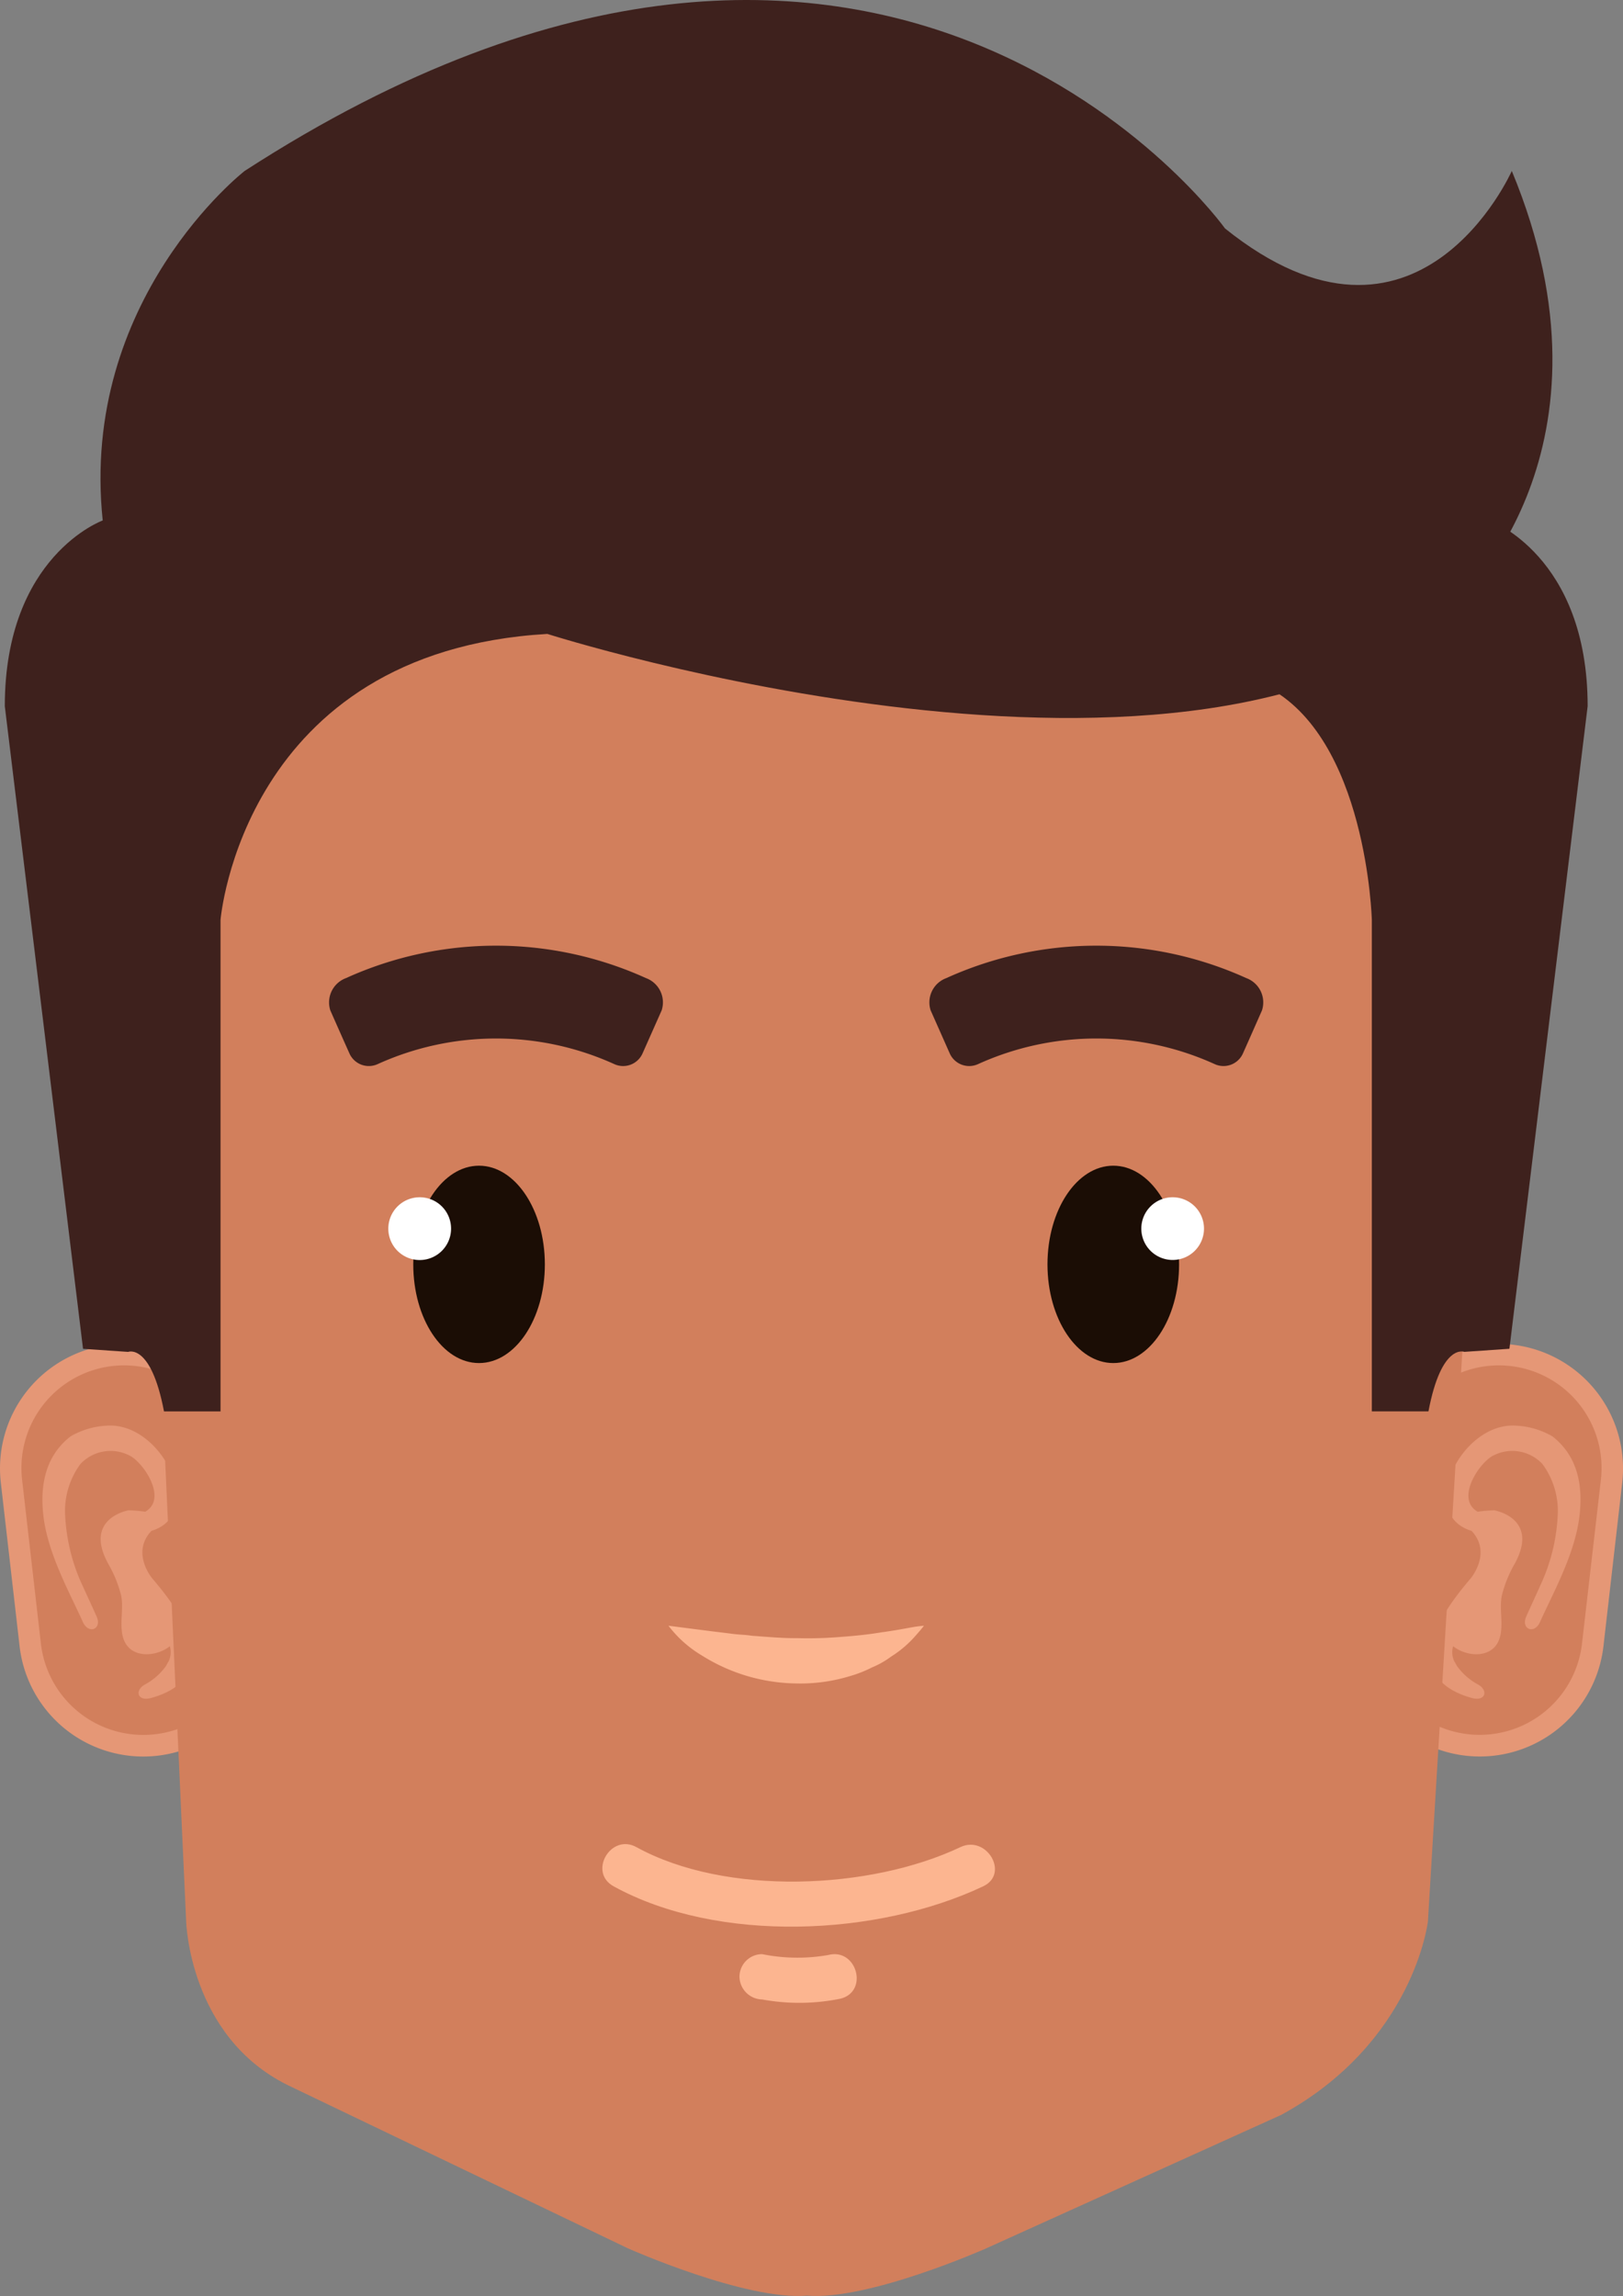 <svg xmlns="http://www.w3.org/2000/svg" width="127.762" height="180.706" viewBox="0 0 127.762 180.706">
  <rect x="0" y="0" width="127.762" height="180.706" fill="#808080" stroke="none"/>
  <g id="Group_1360" data-name="Group 1360" transform="translate(-453.326 -550)">
    <g id="Group_1258" data-name="Group 1258" transform="translate(258.078 438.758)">
      <g id="Group_1250" data-name="Group 1250" transform="translate(195.248 217.011)">
        <g id="Group_1248" data-name="Group 1248" transform="translate(107.526)">
          <path id="Path_3183" data-name="Path 3183" d="M233.971,156.134A8.945,8.945,0,0,0,224.051,164l-1.484,12.871a8.955,8.955,0,0,0,17.791,2.057l1.482-12.885A8.937,8.937,0,0,0,233.971,156.134Z" transform="translate(-222.508 -155.225)" fill="#d27f5c"/>
          <path id="Path_3184" data-name="Path 3184" d="M233.751,155.784a9.727,9.727,0,0,0-5.7,1.077l-.252,2.171a8.084,8.084,0,0,1,12.885,7.41L239.2,179.314a8.11,8.11,0,0,1-14.9,3.417.837.837,0,0,0-1.163-.266.848.848,0,0,0-.264,1.17,9.8,9.8,0,0,0,18.017-4.129l1.477-12.871A9.806,9.806,0,0,0,233.751,155.784Z" transform="translate(-222.192 -155.717)" fill="#e59776"/>
          <path id="Path_3185" data-name="Path 3185" d="M234.206,159.275a6.285,6.285,0,0,0-2.873-.847c-4.338-.293-7.827,6.982-3.5,8.281,1.631,1.729-.062,3.734-.062,3.734-1.489,1.76-3.491,4.3-3.03,6.787.262,1.477,1.765,2.269,3.132,2.635,1.087.288,1.3-.637.433-1.084a4.875,4.875,0,0,1-1.643-1.47c-.043-.088-.086-.169-.136-.252a1.008,1.008,0,0,1-.1-.188,1.706,1.706,0,0,1-.045-1.082c.97.761,2.6.932,3.358-.045.82-1.075.2-2.759.487-3.981a9.571,9.571,0,0,1,.994-2.45c1.993-3.612-1.593-4.221-1.593-4.221a11.548,11.548,0,0,0-1.313.109c-1.819-1.035.207-3.991,1.308-4.459a3.253,3.253,0,0,1,3.786.7,6.23,6.23,0,0,1,1.2,4.162,14.551,14.551,0,0,1-1.187,5.006c-.388.887-.882,1.936-1.28,2.832-.449,1.006.64,1.448,1.084.433.949-2.133,2.716-5.268,3.087-8.224C236.631,163.206,236.218,160.856,234.206,159.275Z" transform="translate(-219.519 -151.991)" fill="#e59776"/>
        </g>
        <g id="Group_1249" data-name="Group 1249">
          <path id="Path_3186" data-name="Path 3186" d="M185.578,156.134A8.946,8.946,0,0,1,195.5,164l1.477,12.871a8.954,8.954,0,0,1-17.789,2.057l-1.477-12.885A8.938,8.938,0,0,1,185.578,156.134Z" transform="translate(-176.804 -155.225)" fill="#d27f5c"/>
          <path id="Path_3187" data-name="Path 3187" d="M185.976,155.784a9.726,9.726,0,0,1,5.7,1.077l.245,2.171a8.082,8.082,0,0,0-12.883,7.41l1.477,12.871a8.116,8.116,0,0,0,14.914,3.417.838.838,0,0,1,1.165-.266.85.85,0,0,1,.262,1.17,9.8,9.8,0,0,1-18.02-4.129l-1.477-12.871A9.8,9.8,0,0,1,185.976,155.784Z" transform="translate(-177.295 -155.717)" fill="#e59776"/>
          <path id="Path_3188" data-name="Path 3188" d="M180.909,159.275a6.258,6.258,0,0,1,2.87-.847c4.338-.293,7.829,6.982,3.5,8.281-1.634,1.729.057,3.734.057,3.734,1.491,1.76,3.5,4.3,3.039,6.787-.271,1.477-1.774,2.269-3.137,2.635-1.092.288-1.3-.637-.433-1.084a4.875,4.875,0,0,0,1.643-1.47c.04-.088.088-.169.131-.252a.8.8,0,0,0,.1-.188,1.74,1.74,0,0,0,.05-1.082c-.973.761-2.609.932-3.365-.045-.818-1.075-.2-2.759-.478-3.981a9.756,9.756,0,0,0-1-2.45c-1.993-3.612,1.591-4.221,1.591-4.221a11.6,11.6,0,0,1,1.315.109c1.817-1.035-.209-3.991-1.315-4.459a3.251,3.251,0,0,0-3.784.7,6.229,6.229,0,0,0-1.2,4.162,14.815,14.815,0,0,0,1.177,5.006c.4.887.889,1.936,1.291,2.832.452,1.006-.63,1.448-1.084.433-.949-2.133-2.716-5.268-3.087-8.224C178.483,163.206,178.887,160.856,180.909,159.275Z" transform="translate(-175.358 -151.991)" fill="#e59776"/>
        </g>
      </g>
      <path id="Path_3190" data-name="Path 3190" d="M235.134,119.218v-.007c-.238,0-.476,0-.711,0s-.476,0-.716,0v.007c-35.954.319-56.389,7.311-50.872,72.851l2.709,59.414s.226,9.032,7.981,12.878l26.809,12.861s9.277,4.124,14.088,3.712c4.809.411,14.088-3.712,14.088-3.712l23.244-10.514c10.447-5.7,11.541-15.225,11.541-15.225l3.432-56.815C292.247,129.126,271.09,119.537,235.134,119.218Z" transform="translate(24.359 10.983)" fill="#d27f5c"/>
      <g id="Group_1257" data-name="Group 1257" transform="translate(221.117 185.676)">
        <path id="Path_3193" data-name="Path 3193" d="M199.421,165.044s1.337.174,3.344.43c.476.059.992.121,1.536.188.528.088,1.106.081,1.674.171,1.153.081,2.357.2,3.553.188a31.094,31.094,0,0,0,3.517-.1c1.13-.081,2.217-.2,3.156-.359.956-.126,1.769-.283,2.362-.39s.968-.126.968-.126-.207.283-.623.744a8.61,8.61,0,0,1-1.945,1.674,6.9,6.9,0,0,1-1.5.854,9.943,9.943,0,0,1-1.812.709,13.327,13.327,0,0,1-4.183.561,14.273,14.273,0,0,1-7.415-2.2A9.211,9.211,0,0,1,199.421,165.044Z" transform="translate(-172.669 -111.526)" fill="#fcb590"/>
        <g id="Group_1253" data-name="Group 1253" transform="translate(21.544 70.707)">
          <g id="Group_1251" data-name="Group 1251">
            <path id="Path_3194" data-name="Path 3194" d="M198.113,175.589c8.224,4.528,20.79,3.943,29.109,0,2.076-.985.264-4.06-1.8-3.08-7.111,3.37-18.49,3.862-25.506,0-2.014-1.111-3.817,1.972-1.8,3.08Z" transform="translate(-197.231 -172.272)" fill="#fcb590"/>
          </g>
          <g id="Group_1252" data-name="Group 1252" transform="translate(10.799 8.649)">
            <path id="Path_3195" data-name="Path 3195" d="M203.556,179.486a16.226,16.226,0,0,0,6.171-.062c2.231-.564,1.282-4-.947-3.441a13.944,13.944,0,0,1-5.225-.064,1.786,1.786,0,0,0-1.784,1.784,1.824,1.824,0,0,0,1.784,1.784Z" transform="translate(-201.772 -175.909)" fill="#fcb590"/>
          </g>
        </g>
        <g id="Group_1256" data-name="Group 1256">
          <g id="Group_1254" data-name="Group 1254" transform="translate(47.265)">
            <path id="Path_3196" data-name="Path 3196" d="M211.967,157.587c0,4.29,2.323,7.767,5.18,7.767s5.18-3.477,5.18-7.767-2.316-7.767-5.18-7.767S211.967,153.3,211.967,157.587Z" transform="translate(-202.644 -132.508)" fill="#1b0d05"/>
            <path id="Path_3197" data-name="Path 3197" d="M215.073,153.334a2.467,2.467,0,1,0,2.471-2.469A2.466,2.466,0,0,0,215.073,153.334Z" transform="translate(-198.363 -131.068)" fill="#fff"/>
            <path id="Path_3198" data-name="Path 3198" d="M232.752,151.027a1.673,1.673,0,0,1-2.233.825,22.525,22.525,0,0,0-18.6,0,1.678,1.678,0,0,1-2.238-.825q-.753-1.7-1.508-3.4a2.036,2.036,0,0,1,1.239-2.54,28.584,28.584,0,0,1,23.606,0,2.038,2.038,0,0,1,1.239,2.54Q233.509,149.329,232.752,151.027Z" transform="translate(-208.047 -142.541)" fill="#3e211d"/>
          </g>
          <g id="Group_1255" data-name="Group 1255">
            <path id="Path_3199" data-name="Path 3199" d="M201.333,157.587c0,4.29-2.321,7.767-5.184,7.767s-5.175-3.477-5.175-7.767,2.319-7.767,5.175-7.767S201.333,153.3,201.333,157.587Z" transform="translate(-184.311 -132.508)" fill="#1b0d05"/>
            <path id="Path_3200" data-name="Path 3200" d="M195.088,153.334a2.47,2.47,0,1,1-2.473-2.469A2.468,2.468,0,0,1,195.088,153.334Z" transform="translate(-185.449 -131.068)" fill="#fff"/>
            <path id="Path_3201" data-name="Path 3201" d="M189.815,151.027a1.671,1.671,0,0,0,2.231.825,22.531,22.531,0,0,1,18.6,0,1.672,1.672,0,0,0,2.233-.825q.756-1.7,1.51-3.4a2.036,2.036,0,0,0-1.239-2.54,28.584,28.584,0,0,0-23.606,0,2.04,2.04,0,0,0-1.239,2.54Q189.055,149.329,189.815,151.027Z" transform="translate(-188.172 -142.541)" fill="#3e211d"/>
          </g>
        </g>
      </g>
      <path id="Path_3202" data-name="Path 3202" d="M183.614,217.4l3.551.243s1.793-.725,2.823,4.683h4.45V183.642s1.736-21.114,25.727-22.507c0,0,51.6,16.479,71.8-2.571,0,0,13.225-11.939,4.121-33.868,0,0-7.394,16.714-22.574,4.528,0,0-26.629-37.247-77.175-4.528,0,0-13,10.1-11.173,27.509,0,0-7.708,2.78-7.708,14.619Z" transform="translate(18.17)" fill="#3e211d"/>
      <path id="Path_3203" data-name="Path 3203" d="M219.192,142.46c7.976,4,8.35,18.393,8.35,18.393v38.681H232c1.025-5.408,2.823-4.683,2.823-4.683l3.551-.243,6.157-50.575c0-11.839-7.705-14.619-7.705-14.619S219.668,120.961,219.192,142.46Z" transform="translate(75.696 22.789)" fill="#3e211d"/>
    </g>
  </g>
</svg>
